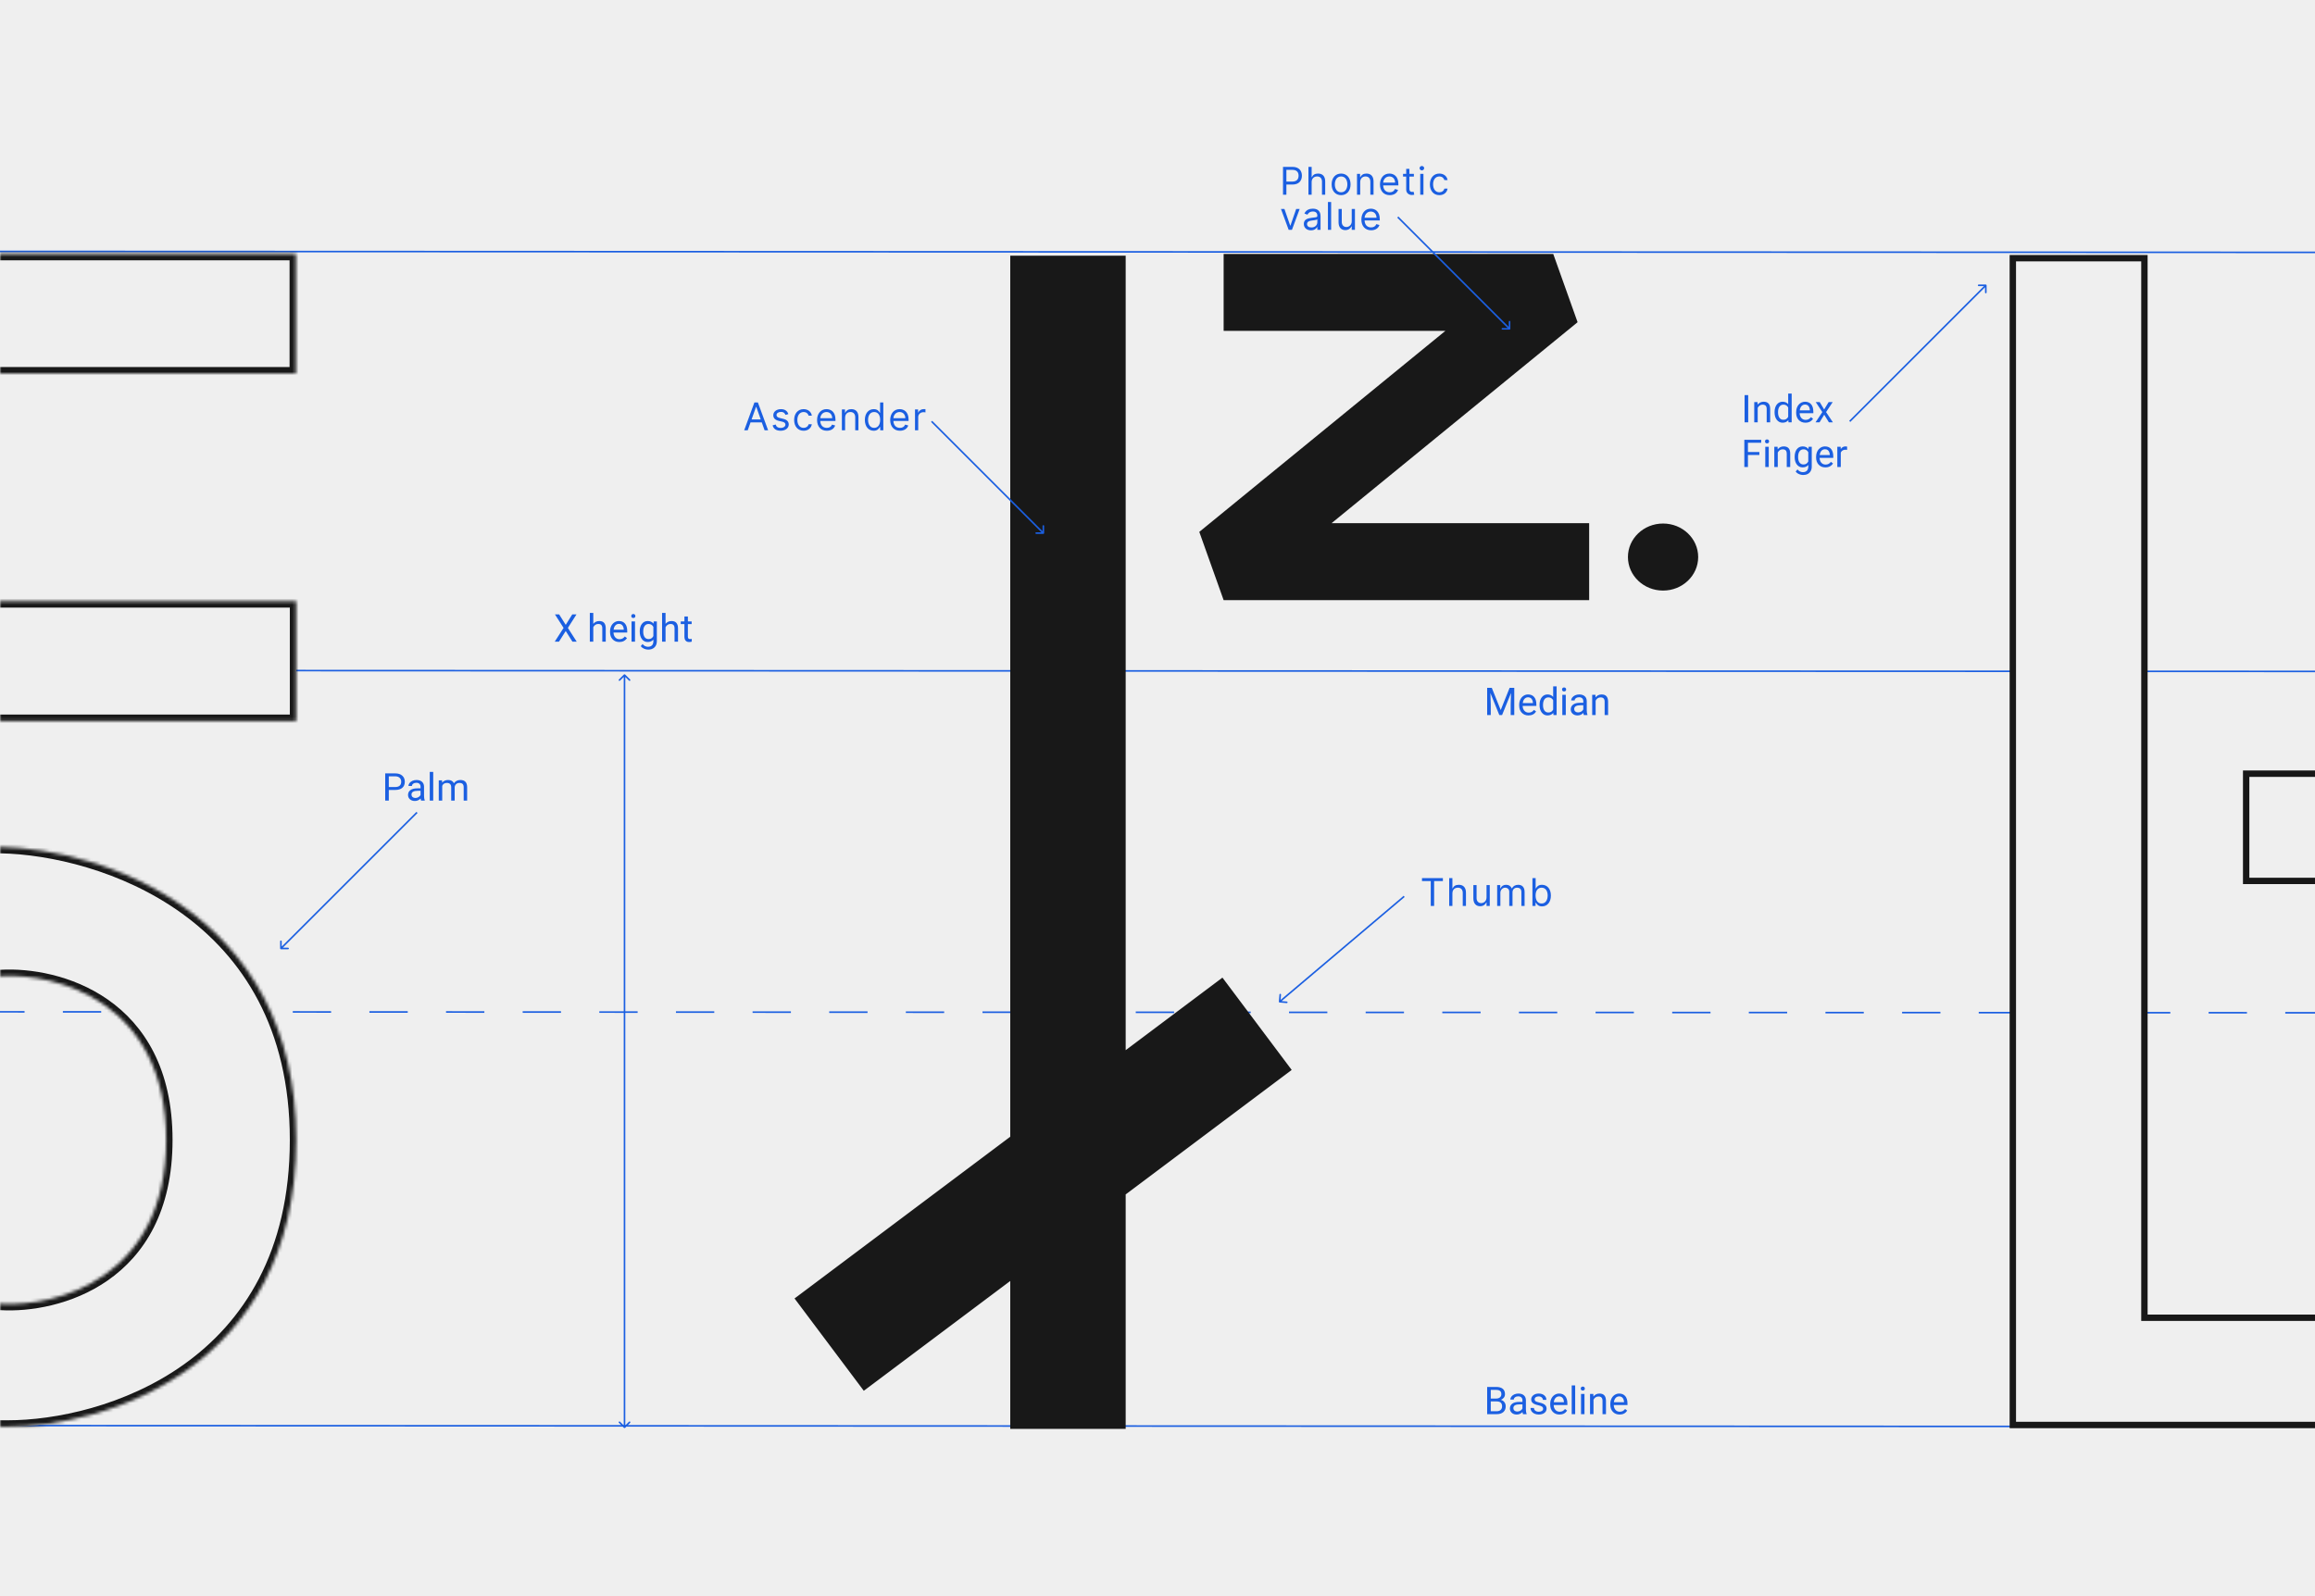 <svg width="725" height="500" viewBox="0 0 725 500" fill="none" xmlns="http://www.w3.org/2000/svg">
<rect x="0" y="0" width="725" height="500" fill="#808080" stroke="none"/>
<g clip-path="url(#clip0_251_2)">
<rect width="725" height="500" fill="#EFEFEF"/>
<path d="M195.761 211.279C195.663 211.182 195.505 211.182 195.407 211.279L193.816 212.87C193.719 212.968 193.719 213.126 193.816 213.224C193.914 213.321 194.072 213.321 194.17 213.224L195.584 211.81L196.998 213.224C197.096 213.321 197.254 213.321 197.352 213.224C197.449 213.126 197.449 212.968 197.352 212.87L195.761 211.279ZM195.407 447.295C195.505 447.392 195.663 447.392 195.761 447.295L197.352 445.704C197.449 445.606 197.449 445.448 197.352 445.35C197.254 445.253 197.096 445.253 196.998 445.35L195.584 446.764L194.17 445.35C194.072 445.253 193.914 445.253 193.816 445.35C193.719 445.448 193.719 445.606 193.816 445.704L195.407 447.295ZM195.334 211.456L195.334 447.118H195.834L195.834 211.456H195.334Z" fill="#1B5FE1"/>
<path d="M87.729 297.115C87.729 297.253 87.841 297.365 87.979 297.365L90.229 297.365C90.367 297.365 90.479 297.253 90.479 297.115C90.479 296.977 90.367 296.865 90.229 296.865L88.229 296.865L88.229 294.865C88.229 294.727 88.117 294.615 87.979 294.615C87.841 294.615 87.729 294.727 87.729 294.865L87.729 297.115ZM130.417 254.323L87.802 296.938L88.155 297.292L130.771 254.677L130.417 254.323Z" fill="#1B5FE1"/>
<path d="M1183.69 317.448L-324.043 316.825" stroke="#1B5FE1" stroke-width="0.5" stroke-dasharray="12 12"/>
<path d="M1183.69 447.067L-324.043 446.444" stroke="#1B5FE1" stroke-width="0.5"/>
<path d="M1183.69 79.245L-324.043 78.623" stroke="#1B5FE1" stroke-width="0.5"/>
<path d="M1184.75 210.515L-324.042 209.892" stroke="#1B5FE1" stroke-width="0.5"/>
<path d="M177.172 195.738L179.217 192.469H180.541L177.846 196.699L180.605 201H179.27L177.172 197.672L175.062 201H173.732L176.498 196.699L173.797 192.469H175.115L177.172 195.738ZM185.803 195.427C186.283 194.838 186.908 194.543 187.678 194.543C189.018 194.543 189.693 195.299 189.705 196.81V201H188.621V196.804C188.617 196.347 188.512 196.01 188.305 195.791C188.102 195.572 187.783 195.463 187.35 195.463C186.998 195.463 186.689 195.556 186.424 195.744C186.158 195.931 185.951 196.177 185.803 196.482V201H184.719V192H185.803V195.427ZM193.959 201.117C193.1 201.117 192.4 200.836 191.861 200.273C191.322 199.707 191.053 198.951 191.053 198.006V197.806C191.053 197.177 191.172 196.617 191.41 196.125C191.652 195.629 191.988 195.242 192.418 194.965C192.852 194.683 193.32 194.543 193.824 194.543C194.648 194.543 195.289 194.814 195.746 195.357C196.203 195.9 196.432 196.677 196.432 197.689V198.14H192.137C192.152 198.765 192.334 199.271 192.682 199.658C193.033 200.041 193.479 200.232 194.018 200.232C194.4 200.232 194.725 200.154 194.99 199.998C195.256 199.842 195.488 199.635 195.688 199.377L196.35 199.892C195.818 200.709 195.021 201.117 193.959 201.117ZM193.824 195.433C193.387 195.433 193.02 195.594 192.723 195.914C192.426 196.23 192.242 196.676 192.172 197.25H195.348V197.168C195.316 196.617 195.168 196.191 194.902 195.89C194.637 195.586 194.277 195.433 193.824 195.433ZM198.869 201H197.785V194.66H198.869V201ZM197.697 192.978C197.697 192.802 197.75 192.654 197.855 192.533C197.965 192.412 198.125 192.351 198.336 192.351C198.547 192.351 198.707 192.412 198.816 192.533C198.926 192.654 198.98 192.802 198.98 192.978C198.98 193.154 198.926 193.301 198.816 193.418C198.707 193.535 198.547 193.594 198.336 193.594C198.125 193.594 197.965 193.535 197.855 193.418C197.75 193.301 197.697 193.154 197.697 192.978ZM200.352 197.777C200.352 196.789 200.58 196.004 201.037 195.422C201.494 194.836 202.1 194.543 202.854 194.543C203.627 194.543 204.23 194.816 204.664 195.363L204.717 194.66H205.707V200.847C205.707 201.668 205.463 202.314 204.975 202.787C204.49 203.26 203.838 203.496 203.018 203.496C202.561 203.496 202.113 203.398 201.676 203.203C201.238 203.008 200.904 202.74 200.674 202.4L201.236 201.75C201.701 202.324 202.27 202.611 202.941 202.611C203.469 202.611 203.879 202.463 204.172 202.166C204.469 201.869 204.617 201.451 204.617 200.912V200.367C204.184 200.867 203.592 201.117 202.842 201.117C202.1 201.117 201.498 200.818 201.037 200.22C200.58 199.623 200.352 198.808 200.352 197.777ZM201.441 197.9C201.441 198.615 201.588 199.177 201.881 199.588C202.174 199.994 202.584 200.197 203.111 200.197C203.795 200.197 204.297 199.886 204.617 199.265V196.371C204.285 195.765 203.787 195.463 203.123 195.463C202.596 195.463 202.184 195.668 201.887 196.078C201.59 196.488 201.441 197.095 201.441 197.9ZM208.432 195.427C208.912 194.838 209.537 194.543 210.307 194.543C211.646 194.543 212.322 195.299 212.334 196.81V201H211.25V196.804C211.246 196.347 211.141 196.01 210.934 195.791C210.73 195.572 210.412 195.463 209.979 195.463C209.627 195.463 209.318 195.556 209.053 195.744C208.787 195.931 208.58 196.177 208.432 196.482V201H207.348V192H208.432V195.427ZM215.428 193.125V194.66H216.611V195.498H215.428V199.429C215.428 199.683 215.48 199.875 215.586 200.004C215.691 200.129 215.871 200.191 216.125 200.191C216.25 200.191 216.422 200.168 216.641 200.121V201C216.355 201.078 216.078 201.117 215.809 201.117C215.324 201.117 214.959 200.97 214.713 200.677C214.467 200.385 214.344 199.969 214.344 199.429V195.498H213.189V194.66H214.344V193.125H215.428Z" fill="#1B5FE1"/>
<path d="M465.742 443V434.469H468.531C469.457 434.469 470.152 434.66 470.617 435.043C471.086 435.426 471.32 435.992 471.32 436.742C471.32 437.141 471.207 437.494 470.98 437.803C470.754 438.107 470.445 438.344 470.055 438.512C470.516 438.641 470.879 438.887 471.145 439.25C471.414 439.609 471.549 440.039 471.549 440.539C471.549 441.305 471.301 441.906 470.805 442.344C470.309 442.781 469.607 443 468.701 443H465.742ZM466.867 439.01V442.08H468.725C469.248 442.08 469.66 441.945 469.961 441.676C470.266 441.402 470.418 441.027 470.418 440.551C470.418 439.523 469.859 439.01 468.742 439.01H466.867ZM466.867 438.107H468.566C469.059 438.107 469.451 437.984 469.744 437.738C470.041 437.492 470.189 437.158 470.189 436.736C470.189 436.268 470.053 435.928 469.779 435.717C469.506 435.502 469.09 435.395 468.531 435.395H466.867V438.107ZM476.963 443C476.9 442.875 476.85 442.652 476.811 442.332C476.307 442.855 475.705 443.117 475.006 443.117C474.381 443.117 473.867 442.941 473.465 442.59C473.066 442.234 472.867 441.785 472.867 441.242C472.867 440.582 473.117 440.07 473.617 439.707C474.121 439.34 474.828 439.156 475.738 439.156H476.793V438.658C476.793 438.279 476.68 437.979 476.453 437.756C476.227 437.529 475.893 437.416 475.451 437.416C475.064 437.416 474.74 437.514 474.479 437.709C474.217 437.904 474.086 438.141 474.086 438.418H472.996C472.996 438.102 473.107 437.797 473.33 437.504C473.557 437.207 473.861 436.973 474.244 436.801C474.631 436.629 475.055 436.543 475.516 436.543C476.246 436.543 476.818 436.727 477.232 437.094C477.646 437.457 477.861 437.959 477.877 438.6V441.518C477.877 442.1 477.951 442.562 478.1 442.906V443H476.963ZM475.164 442.174C475.504 442.174 475.826 442.086 476.131 441.91C476.436 441.734 476.656 441.506 476.793 441.225V439.924H475.943C474.615 439.924 473.951 440.312 473.951 441.09C473.951 441.43 474.064 441.695 474.291 441.887C474.518 442.078 474.809 442.174 475.164 442.174ZM483.268 441.318C483.268 441.025 483.156 440.799 482.934 440.639C482.715 440.475 482.33 440.334 481.779 440.217C481.232 440.1 480.797 439.959 480.473 439.795C480.152 439.631 479.914 439.436 479.758 439.209C479.605 438.982 479.529 438.713 479.529 438.4C479.529 437.881 479.748 437.441 480.186 437.082C480.627 436.723 481.189 436.543 481.873 436.543C482.592 436.543 483.174 436.729 483.619 437.1C484.068 437.471 484.293 437.945 484.293 438.523H483.203C483.203 438.227 483.076 437.971 482.822 437.756C482.572 437.541 482.256 437.434 481.873 437.434C481.479 437.434 481.17 437.52 480.947 437.691C480.725 437.863 480.613 438.088 480.613 438.365C480.613 438.627 480.717 438.824 480.924 438.957C481.131 439.09 481.504 439.217 482.043 439.338C482.586 439.459 483.025 439.604 483.361 439.771C483.697 439.939 483.945 440.143 484.105 440.381C484.27 440.615 484.352 440.902 484.352 441.242C484.352 441.809 484.125 442.264 483.672 442.607C483.219 442.947 482.631 443.117 481.908 443.117C481.4 443.117 480.951 443.027 480.561 442.848C480.17 442.668 479.863 442.418 479.641 442.098C479.422 441.773 479.312 441.424 479.312 441.049H480.396C480.416 441.412 480.561 441.701 480.83 441.916C481.104 442.127 481.463 442.232 481.908 442.232C482.318 442.232 482.646 442.15 482.893 441.986C483.143 441.818 483.268 441.596 483.268 441.318ZM488.395 443.117C487.535 443.117 486.836 442.836 486.297 442.273C485.758 441.707 485.488 440.951 485.488 440.006V439.807C485.488 439.178 485.607 438.617 485.846 438.125C486.088 437.629 486.424 437.242 486.854 436.965C487.287 436.684 487.756 436.543 488.26 436.543C489.084 436.543 489.725 436.814 490.182 437.357C490.639 437.9 490.867 438.678 490.867 439.689V440.141H486.572C486.588 440.766 486.77 441.271 487.117 441.658C487.469 442.041 487.914 442.232 488.453 442.232C488.836 442.232 489.16 442.154 489.426 441.998C489.691 441.842 489.924 441.635 490.123 441.377L490.785 441.893C490.254 442.709 489.457 443.117 488.395 443.117ZM488.26 437.434C487.822 437.434 487.455 437.594 487.158 437.914C486.861 438.23 486.678 438.676 486.607 439.25H489.783V439.168C489.752 438.617 489.604 438.191 489.338 437.891C489.072 437.586 488.713 437.434 488.26 437.434ZM493.305 443H492.221V434H493.305V443ZM496.223 443H495.139V436.66H496.223V443ZM495.051 434.979C495.051 434.803 495.104 434.654 495.209 434.533C495.318 434.412 495.479 434.352 495.689 434.352C495.9 434.352 496.061 434.412 496.17 434.533C496.279 434.654 496.334 434.803 496.334 434.979C496.334 435.154 496.279 435.301 496.17 435.418C496.061 435.535 495.9 435.594 495.689 435.594C495.479 435.594 495.318 435.535 495.209 435.418C495.104 435.301 495.051 435.154 495.051 434.979ZM498.988 436.66L499.023 437.457C499.508 436.848 500.141 436.543 500.922 436.543C502.262 436.543 502.938 437.299 502.949 438.811V443H501.865V438.805C501.861 438.348 501.756 438.01 501.549 437.791C501.346 437.572 501.027 437.463 500.594 437.463C500.242 437.463 499.934 437.557 499.668 437.744C499.402 437.932 499.195 438.178 499.047 438.482V443H497.963V436.66H498.988ZM507.215 443.117C506.355 443.117 505.656 442.836 505.117 442.273C504.578 441.707 504.309 440.951 504.309 440.006V439.807C504.309 439.178 504.428 438.617 504.666 438.125C504.908 437.629 505.244 437.242 505.674 436.965C506.107 436.684 506.576 436.543 507.08 436.543C507.904 436.543 508.545 436.814 509.002 437.357C509.459 437.9 509.688 438.678 509.688 439.689V440.141H505.393C505.408 440.766 505.59 441.271 505.938 441.658C506.289 442.041 506.734 442.232 507.273 442.232C507.656 442.232 507.98 442.154 508.246 441.998C508.512 441.842 508.744 441.635 508.943 441.377L509.605 441.893C509.074 442.709 508.277 443.117 507.215 443.117ZM507.08 437.434C506.643 437.434 506.275 437.594 505.979 437.914C505.682 438.23 505.498 438.676 505.428 439.25H508.604V439.168C508.572 438.617 508.424 438.191 508.158 437.891C507.893 437.586 507.533 437.434 507.08 437.434Z" fill="#1B5FE1"/>
<mask id="path-9-inside-1_251_2" fill="white">
<path fill-rule="evenodd" clip-rule="evenodd" d="M-68.156 408.427L0.385 408.427C17.603 409.414 52.039 400.532 52.039 357.105C52.039 313.678 17.603 304.795 0.385 305.782L-13.522 305.782L-13.522 265.316L0.385 265.316C31.179 265.974 92.766 285.253 92.766 357.105C92.766 428.956 32.503 446.919 2.372 446.919L-68.156 446.919L-100.936 446.919L-103.916 446.919L-103.916 79.766L-100.693 79.766L-100.693 79.552L92.686 79.552L92.686 116.981L-68.156 116.981L-68.156 408.427ZM92.766 188.333L54.334 188.333L-12.935 188.333L-12.936 225.837L0.384 225.837L54.334 225.837L92.766 225.837L92.766 188.333Z"/>
</mask>
<path fill-rule="evenodd" clip-rule="evenodd" d="M-68.156 408.427L0.385 408.427C17.603 409.414 52.039 400.532 52.039 357.105C52.039 313.678 17.603 304.795 0.385 305.782L-13.522 305.782L-13.522 265.316L0.385 265.316C31.179 265.974 92.766 285.253 92.766 357.105C92.766 428.956 32.503 446.919 2.372 446.919L-68.156 446.919L-100.936 446.919L-103.916 446.919L-103.916 79.766L-100.693 79.766L-100.693 79.552L92.686 79.552L92.686 116.981L-68.156 116.981L-68.156 408.427ZM92.766 188.333L54.334 188.333L-12.935 188.333L-12.936 225.837L0.384 225.837L54.334 225.837L92.766 225.837L92.766 188.333Z" fill="#EFEFEF"/>
<path d="M0.385 408.427L0.5 406.431L0.442 406.427L0.385 406.427L0.385 408.427ZM-68.156 408.427L-70.156 408.427L-70.156 410.427L-68.156 410.427L-68.156 408.427ZM52.039 357.105L50.039 357.105L50.039 357.105L52.039 357.105ZM0.385 305.782L0.385 307.782L0.442 307.782L0.5 307.779L0.385 305.782ZM-13.522 305.782L-15.522 305.782L-15.522 307.782L-13.522 307.782L-13.522 305.782ZM-13.522 265.316L-13.522 263.316L-15.522 263.316L-15.522 265.316L-13.522 265.316ZM0.385 265.316L0.428 263.317L0.406 263.316L0.385 263.316L0.385 265.316ZM92.766 357.105L94.766 357.105L92.766 357.105ZM-103.916 446.919L-105.916 446.919L-105.916 448.919L-103.916 448.919L-103.916 446.919ZM-103.916 79.766L-103.916 77.766L-105.916 77.766L-105.916 79.766L-103.916 79.766ZM-100.693 79.766L-100.693 81.766L-98.693 81.766L-98.693 79.766L-100.693 79.766ZM-100.693 79.552L-100.693 77.552L-102.693 77.552L-102.693 79.552L-100.693 79.552ZM92.685 79.552L94.685 79.552L94.685 77.552L92.685 77.552L92.685 79.552ZM92.685 116.981L92.685 118.981L94.685 118.981L94.685 116.981L92.685 116.981ZM-68.156 116.981L-68.156 114.981L-70.156 114.981L-70.156 116.981L-68.156 116.981ZM54.334 188.332L54.334 186.332L54.334 186.332L54.334 188.332ZM92.766 188.333L94.766 188.333L94.766 186.333L92.766 186.333L92.766 188.333ZM-12.935 188.333L-12.935 186.333L-14.935 186.333L-14.935 188.332L-12.935 188.333ZM-12.936 225.837L-14.936 225.837L-14.936 227.837L-12.936 227.837L-12.936 225.837ZM0.384 225.837L0.384 227.837L0.384 227.837L0.384 225.837ZM54.334 225.837L54.334 223.837L54.334 223.837L54.334 225.837ZM92.766 225.837L92.766 227.837L94.765 227.837L94.766 225.837L92.766 225.837ZM0.385 406.427L-68.156 406.427L-68.156 410.427L0.385 410.427L0.385 406.427ZM50.039 357.105C50.039 378.203 41.718 390.652 31.522 397.782C21.213 404.992 8.773 406.905 0.5 406.431L0.271 410.424C9.214 410.937 22.602 408.902 33.815 401.06C45.142 393.139 54.039 379.433 54.039 357.105L50.039 357.105ZM0.5 307.779C8.774 307.305 21.213 309.217 31.522 316.427C41.718 323.557 50.039 336.006 50.039 357.105L54.039 357.105C54.039 334.777 45.142 321.071 33.815 313.149C22.602 305.308 9.215 303.273 0.271 303.786L0.5 307.779ZM-13.522 307.782L0.385 307.782L0.385 303.782L-13.522 303.782L-13.522 307.782ZM-15.522 265.316L-15.522 305.782L-11.522 305.782L-11.522 265.316L-15.522 265.316ZM0.385 263.316L-13.522 263.316L-13.522 267.316L0.385 267.316L0.385 263.316ZM94.766 357.105C94.766 320.506 79.035 297.132 59.293 282.891C39.648 268.72 16.134 263.652 0.428 263.317L0.342 267.316C15.429 267.638 38.105 272.539 56.953 286.135C75.703 299.661 90.766 321.852 90.766 357.105L94.766 357.105ZM2.372 448.919C17.755 448.919 40.787 444.35 60.032 430.583C79.379 416.742 94.766 393.688 94.766 357.105L90.766 357.105C90.766 392.373 76.021 414.226 57.704 427.33C39.285 440.507 17.12 444.919 2.372 444.919L2.372 448.919ZM-68.156 448.919L2.372 448.919L2.372 444.919L-68.156 444.919L-68.156 448.919ZM-100.936 448.919L-68.156 448.919L-68.156 444.919L-100.936 444.919L-100.936 448.919ZM-103.916 448.919L-100.936 448.919L-100.936 444.919L-103.916 444.919L-103.916 448.919ZM-105.916 79.766L-105.916 446.919L-101.916 446.919L-101.916 79.766L-105.916 79.766ZM-100.693 77.766L-103.916 77.766L-103.916 81.766L-100.693 81.766L-100.693 77.766ZM-102.693 79.552L-102.693 79.766L-98.693 79.766L-98.693 79.552L-102.693 79.552ZM92.685 77.552L-100.693 77.552L-100.693 81.552L92.685 81.552L92.685 77.552ZM94.685 116.981L94.685 79.552L90.685 79.552L90.685 116.981L94.685 116.981ZM-68.156 118.981L92.685 118.981L92.685 114.981L-68.156 114.981L-68.156 118.981ZM-66.156 408.427L-66.156 116.981L-70.156 116.981L-70.156 408.427L-66.156 408.427ZM54.334 190.332L92.766 190.333L92.766 186.333L54.334 186.332L54.334 190.332ZM-12.935 190.333L54.334 190.332L54.334 186.332L-12.935 186.333L-12.935 190.333ZM-10.936 225.837L-10.935 188.333L-14.935 188.332L-14.936 225.837L-10.936 225.837ZM0.384 223.837L-12.936 223.837L-12.936 227.837L0.384 227.837L0.384 223.837ZM54.334 223.837L0.384 223.837L0.384 227.837L54.334 227.837L54.334 223.837ZM92.766 223.837L54.334 223.837L54.334 227.837L92.766 227.837L92.766 223.837ZM90.766 188.333L90.766 225.837L94.766 225.837L94.766 188.333L90.766 188.333Z" fill="#181818" mask="url(#path-9-inside-1_251_2)"/>
<path d="M467.195 215.469L469.984 222.43L472.773 215.469H474.232V224H473.107V220.678L473.213 217.092L470.412 224H469.551L466.756 217.109L466.867 220.678V224H465.742V215.469H467.195ZM478.68 224.117C477.82 224.117 477.121 223.836 476.582 223.273C476.043 222.707 475.773 221.951 475.773 221.006V220.807C475.773 220.178 475.893 219.617 476.131 219.125C476.373 218.629 476.709 218.242 477.139 217.965C477.572 217.684 478.041 217.543 478.545 217.543C479.369 217.543 480.01 217.814 480.467 218.357C480.924 218.9 481.152 219.678 481.152 220.689V221.141H476.857C476.873 221.766 477.055 222.271 477.402 222.658C477.754 223.041 478.199 223.232 478.738 223.232C479.121 223.232 479.445 223.154 479.711 222.998C479.977 222.842 480.209 222.635 480.408 222.377L481.07 222.893C480.539 223.709 479.742 224.117 478.68 224.117ZM478.545 218.434C478.107 218.434 477.74 218.594 477.443 218.914C477.146 219.23 476.963 219.676 476.893 220.25H480.068V220.168C480.037 219.617 479.889 219.191 479.623 218.891C479.357 218.586 478.998 218.434 478.545 218.434ZM482.148 220.777C482.148 219.805 482.379 219.023 482.84 218.434C483.301 217.84 483.904 217.543 484.65 217.543C485.393 217.543 485.98 217.797 486.414 218.305V215H487.498V224H486.502L486.449 223.32C486.016 223.852 485.412 224.117 484.639 224.117C483.904 224.117 483.305 223.816 482.84 223.215C482.379 222.613 482.148 221.828 482.148 220.859V220.777ZM483.232 220.9C483.232 221.619 483.381 222.182 483.678 222.588C483.975 222.994 484.385 223.197 484.908 223.197C485.596 223.197 486.098 222.889 486.414 222.271V219.359C486.09 218.762 485.592 218.463 484.92 218.463C484.389 218.463 483.975 218.668 483.678 219.078C483.381 219.488 483.232 220.096 483.232 220.9ZM490.363 224H489.279V217.66H490.363V224ZM489.191 215.979C489.191 215.803 489.244 215.654 489.35 215.533C489.459 215.412 489.619 215.352 489.83 215.352C490.041 215.352 490.201 215.412 490.311 215.533C490.42 215.654 490.475 215.803 490.475 215.979C490.475 216.154 490.42 216.301 490.311 216.418C490.201 216.535 490.041 216.594 489.83 216.594C489.619 216.594 489.459 216.535 489.35 216.418C489.244 216.301 489.191 216.154 489.191 215.979ZM496.018 224C495.955 223.875 495.904 223.652 495.865 223.332C495.361 223.855 494.76 224.117 494.061 224.117C493.436 224.117 492.922 223.941 492.52 223.59C492.121 223.234 491.922 222.785 491.922 222.242C491.922 221.582 492.172 221.07 492.672 220.707C493.176 220.34 493.883 220.156 494.793 220.156H495.848V219.658C495.848 219.279 495.734 218.979 495.508 218.756C495.281 218.529 494.947 218.416 494.506 218.416C494.119 218.416 493.795 218.514 493.533 218.709C493.271 218.904 493.141 219.141 493.141 219.418H492.051C492.051 219.102 492.162 218.797 492.385 218.504C492.611 218.207 492.916 217.973 493.299 217.801C493.686 217.629 494.109 217.543 494.57 217.543C495.301 217.543 495.873 217.727 496.287 218.094C496.701 218.457 496.916 218.959 496.932 219.6V222.518C496.932 223.1 497.006 223.562 497.154 223.906V224H496.018ZM494.219 223.174C494.559 223.174 494.881 223.086 495.186 222.91C495.49 222.734 495.711 222.506 495.848 222.225V220.924H494.998C493.67 220.924 493.006 221.312 493.006 222.09C493.006 222.43 493.119 222.695 493.346 222.887C493.572 223.078 493.863 223.174 494.219 223.174ZM499.656 217.66L499.691 218.457C500.176 217.848 500.809 217.543 501.59 217.543C502.93 217.543 503.605 218.299 503.617 219.811V224H502.533V219.805C502.529 219.348 502.424 219.01 502.217 218.791C502.014 218.572 501.695 218.463 501.262 218.463C500.91 218.463 500.602 218.557 500.336 218.744C500.07 218.932 499.863 219.178 499.715 219.482V224H498.631V217.66H499.656Z" fill="#1B5FE1"/>
<path d="M121.764 247.458V250.798H120.639V242.267H123.785C124.719 242.267 125.449 242.505 125.977 242.981C126.508 243.458 126.773 244.089 126.773 244.874C126.773 245.702 126.514 246.341 125.994 246.79C125.479 247.235 124.738 247.458 123.773 247.458H121.764ZM121.764 246.538H123.785C124.387 246.538 124.848 246.397 125.168 246.116C125.488 245.831 125.648 245.421 125.648 244.886C125.648 244.378 125.488 243.972 125.168 243.667C124.848 243.362 124.408 243.204 123.85 243.192H121.764V246.538ZM131.883 250.798C131.82 250.673 131.77 250.45 131.73 250.13C131.227 250.653 130.625 250.915 129.926 250.915C129.301 250.915 128.787 250.739 128.385 250.388C127.986 250.032 127.787 249.583 127.787 249.04C127.787 248.38 128.037 247.868 128.537 247.505C129.041 247.138 129.748 246.954 130.658 246.954H131.713V246.456C131.713 246.077 131.6 245.776 131.373 245.554C131.146 245.327 130.812 245.214 130.371 245.214C129.984 245.214 129.66 245.312 129.398 245.507C129.137 245.702 129.006 245.938 129.006 246.216H127.916C127.916 245.899 128.027 245.595 128.25 245.302C128.477 245.005 128.781 244.771 129.164 244.599C129.551 244.427 129.975 244.341 130.436 244.341C131.166 244.341 131.738 244.524 132.152 244.892C132.566 245.255 132.781 245.757 132.797 246.397V249.315C132.797 249.897 132.871 250.36 133.02 250.704V250.798H131.883ZM130.084 249.972C130.424 249.972 130.746 249.884 131.051 249.708C131.355 249.532 131.576 249.304 131.713 249.022V247.722H130.863C129.535 247.722 128.871 248.11 128.871 248.888C128.871 249.228 128.984 249.493 129.211 249.685C129.438 249.876 129.729 249.972 130.084 249.972ZM135.674 250.798H134.59V241.798H135.674V250.798ZM138.434 244.458L138.463 245.161C138.928 244.614 139.555 244.341 140.344 244.341C141.23 244.341 141.834 244.681 142.154 245.36C142.365 245.056 142.639 244.81 142.975 244.622C143.314 244.435 143.715 244.341 144.176 244.341C145.566 244.341 146.273 245.077 146.297 246.55V250.798H145.213V246.614C145.213 246.161 145.109 245.823 144.902 245.601C144.695 245.374 144.348 245.261 143.859 245.261C143.457 245.261 143.123 245.382 142.857 245.624C142.592 245.862 142.438 246.185 142.395 246.591V250.798H141.305V246.644C141.305 245.722 140.854 245.261 139.951 245.261C139.24 245.261 138.754 245.563 138.492 246.169V250.798H137.408V244.458H138.434Z" fill="#1B5FE1"/>
<path d="M622.156 89.385C622.156 89.247 622.044 89.135 621.906 89.135L619.656 89.135C619.518 89.135 619.406 89.247 619.406 89.385C619.406 89.523 619.518 89.635 619.656 89.635L621.656 89.635L621.656 91.635C621.656 91.773 621.768 91.885 621.906 91.885C622.044 91.885 622.156 91.773 622.156 91.635L622.156 89.385ZM579.468 132.177L622.083 89.562L621.729 89.208L579.114 131.823L579.468 132.177Z" fill="#1B5FE1"/>
<path d="M547.494 123.767V132.298H546.363V123.767H547.494ZM550.471 127.312V132.298H549.387V125.958H550.412L550.471 127.312ZM550.213 128.888L549.762 128.87C549.766 128.437 549.83 128.036 549.955 127.669C550.08 127.298 550.256 126.976 550.482 126.702C550.709 126.429 550.979 126.218 551.291 126.069C551.607 125.917 551.957 125.841 552.34 125.841C552.652 125.841 552.934 125.884 553.184 125.97C553.434 126.052 553.646 126.185 553.822 126.368C554.002 126.552 554.139 126.79 554.232 127.083C554.326 127.372 554.373 127.726 554.373 128.144V132.298H553.283V128.132C553.283 127.8 553.234 127.534 553.137 127.335C553.039 127.132 552.896 126.985 552.709 126.896C552.521 126.802 552.291 126.755 552.018 126.755C551.748 126.755 551.502 126.812 551.279 126.925C551.061 127.038 550.871 127.194 550.711 127.394C550.555 127.593 550.432 127.821 550.342 128.079C550.256 128.333 550.213 128.603 550.213 128.888ZM560.016 131.067V123.298H561.105V132.298H560.109L560.016 131.067ZM555.75 129.198V129.075C555.75 128.591 555.809 128.151 555.926 127.757C556.047 127.358 556.217 127.017 556.436 126.731C556.658 126.446 556.922 126.228 557.227 126.075C557.535 125.919 557.879 125.841 558.258 125.841C558.656 125.841 559.004 125.911 559.301 126.052C559.602 126.188 559.855 126.39 560.062 126.655C560.273 126.917 560.439 127.233 560.561 127.604C560.682 127.976 560.766 128.396 560.812 128.864V129.403C560.77 129.868 560.686 130.286 560.561 130.657C560.439 131.028 560.273 131.345 560.062 131.606C559.855 131.868 559.602 132.069 559.301 132.21C559 132.347 558.648 132.415 558.246 132.415C557.875 132.415 557.535 132.335 557.227 132.175C556.922 132.015 556.658 131.79 556.436 131.501C556.217 131.212 556.047 130.872 555.926 130.481C555.809 130.087 555.75 129.659 555.75 129.198ZM556.84 129.075V129.198C556.84 129.515 556.871 129.812 556.934 130.089C557 130.366 557.102 130.61 557.238 130.821C557.375 131.032 557.549 131.198 557.76 131.319C557.971 131.437 558.223 131.495 558.516 131.495C558.875 131.495 559.17 131.419 559.4 131.267C559.635 131.114 559.822 130.913 559.963 130.663C560.104 130.413 560.213 130.142 560.291 129.849V128.437C560.244 128.222 560.176 128.015 560.086 127.815C560 127.612 559.887 127.433 559.746 127.276C559.609 127.116 559.439 126.989 559.236 126.896C559.037 126.802 558.801 126.755 558.527 126.755C558.23 126.755 557.975 126.817 557.76 126.942C557.549 127.063 557.375 127.231 557.238 127.446C557.102 127.657 557 127.903 556.934 128.185C556.871 128.462 556.84 128.759 556.84 129.075ZM565.424 132.415C564.982 132.415 564.582 132.341 564.223 132.192C563.867 132.04 563.561 131.827 563.303 131.554C563.049 131.28 562.854 130.956 562.717 130.581C562.58 130.206 562.512 129.796 562.512 129.351V129.104C562.512 128.589 562.588 128.13 562.74 127.728C562.893 127.321 563.1 126.978 563.361 126.696C563.623 126.415 563.92 126.202 564.252 126.058C564.584 125.913 564.928 125.841 565.283 125.841C565.736 125.841 566.127 125.919 566.455 126.075C566.787 126.231 567.059 126.45 567.27 126.731C567.48 127.009 567.637 127.337 567.738 127.716C567.84 128.091 567.891 128.501 567.891 128.946V129.433H563.156V128.548H566.807V128.466C566.791 128.185 566.732 127.911 566.631 127.646C566.533 127.38 566.377 127.161 566.162 126.989C565.947 126.817 565.654 126.731 565.283 126.731C565.037 126.731 564.811 126.784 564.604 126.89C564.396 126.991 564.219 127.144 564.07 127.347C563.922 127.55 563.807 127.798 563.725 128.091C563.643 128.384 563.602 128.722 563.602 129.104V129.351C563.602 129.651 563.643 129.935 563.725 130.2C563.811 130.462 563.934 130.692 564.094 130.892C564.258 131.091 564.455 131.247 564.686 131.36C564.92 131.474 565.186 131.53 565.482 131.53C565.865 131.53 566.189 131.452 566.455 131.296C566.721 131.14 566.953 130.931 567.152 130.669L567.809 131.19C567.672 131.397 567.498 131.595 567.287 131.782C567.076 131.97 566.816 132.122 566.508 132.239C566.203 132.356 565.842 132.415 565.424 132.415ZM569.889 125.958L571.277 128.267L572.684 125.958H573.955L571.881 129.087L574.02 132.298H572.766L571.301 129.919L569.836 132.298H568.576L570.709 129.087L568.641 125.958H569.889ZM547.412 137.767V146.298H546.281V137.767H547.412ZM550.986 141.604V142.53H547.166V141.604H550.986ZM551.566 137.767V138.692H547.166V137.767H551.566ZM553.928 139.958V146.298H552.838V139.958H553.928ZM552.756 138.276C552.756 138.101 552.809 137.952 552.914 137.831C553.023 137.71 553.184 137.649 553.395 137.649C553.602 137.649 553.76 137.71 553.869 137.831C553.982 137.952 554.039 138.101 554.039 138.276C554.039 138.444 553.982 138.589 553.869 138.71C553.76 138.827 553.602 138.886 553.395 138.886C553.184 138.886 553.023 138.827 552.914 138.71C552.809 138.589 552.756 138.444 552.756 138.276ZM556.752 141.312V146.298H555.668V139.958H556.693L556.752 141.312ZM556.494 142.888L556.043 142.87C556.047 142.437 556.111 142.036 556.236 141.669C556.361 141.298 556.537 140.976 556.764 140.702C556.99 140.429 557.26 140.218 557.572 140.069C557.889 139.917 558.238 139.841 558.621 139.841C558.934 139.841 559.215 139.884 559.465 139.97C559.715 140.052 559.928 140.185 560.104 140.368C560.283 140.552 560.42 140.79 560.514 141.083C560.607 141.372 560.654 141.726 560.654 142.144V146.298H559.564V142.132C559.564 141.8 559.516 141.534 559.418 141.335C559.32 141.132 559.178 140.985 558.99 140.896C558.803 140.802 558.572 140.755 558.299 140.755C558.029 140.755 557.783 140.812 557.561 140.925C557.342 141.038 557.152 141.194 556.992 141.394C556.836 141.593 556.713 141.821 556.623 142.079C556.537 142.333 556.494 142.603 556.494 142.888ZM566.408 139.958H567.393V146.163C567.393 146.722 567.279 147.198 567.053 147.593C566.826 147.987 566.51 148.286 566.104 148.489C565.701 148.696 565.236 148.8 564.709 148.8C564.49 148.8 564.232 148.765 563.936 148.694C563.643 148.628 563.354 148.513 563.068 148.349C562.787 148.188 562.551 147.972 562.359 147.698L562.928 147.054C563.193 147.374 563.471 147.597 563.76 147.722C564.053 147.847 564.342 147.909 564.627 147.909C564.971 147.909 565.268 147.845 565.518 147.716C565.768 147.587 565.961 147.396 566.098 147.142C566.238 146.892 566.309 146.583 566.309 146.216V141.353L566.408 139.958ZM562.043 143.198V143.075C562.043 142.591 562.1 142.151 562.213 141.757C562.33 141.358 562.496 141.017 562.711 140.731C562.93 140.446 563.193 140.228 563.502 140.075C563.811 139.919 564.158 139.841 564.545 139.841C564.943 139.841 565.291 139.911 565.588 140.052C565.889 140.188 566.143 140.39 566.35 140.655C566.561 140.917 566.727 141.233 566.848 141.604C566.969 141.976 567.053 142.396 567.1 142.864V143.403C567.057 143.868 566.973 144.286 566.848 144.657C566.727 145.028 566.561 145.345 566.35 145.606C566.143 145.868 565.889 146.069 565.588 146.21C565.287 146.347 564.936 146.415 564.533 146.415C564.154 146.415 563.811 146.335 563.502 146.175C563.197 146.015 562.936 145.79 562.717 145.501C562.498 145.212 562.33 144.872 562.213 144.481C562.1 144.087 562.043 143.659 562.043 143.198ZM563.127 143.075V143.198C563.127 143.515 563.158 143.812 563.221 144.089C563.287 144.366 563.387 144.61 563.52 144.821C563.656 145.032 563.83 145.198 564.041 145.319C564.252 145.437 564.504 145.495 564.797 145.495C565.156 145.495 565.453 145.419 565.688 145.267C565.922 145.114 566.107 144.913 566.244 144.663C566.385 144.413 566.494 144.142 566.572 143.849V142.437C566.529 142.222 566.463 142.015 566.373 141.815C566.287 141.612 566.174 141.433 566.033 141.276C565.896 141.116 565.727 140.989 565.523 140.896C565.32 140.802 565.082 140.755 564.809 140.755C564.512 140.755 564.256 140.817 564.041 140.942C563.83 141.063 563.656 141.231 563.52 141.446C563.387 141.657 563.287 141.903 563.221 142.185C563.158 142.462 563.127 142.759 563.127 143.075ZM571.67 146.415C571.229 146.415 570.828 146.341 570.469 146.192C570.113 146.04 569.807 145.827 569.549 145.554C569.295 145.28 569.1 144.956 568.963 144.581C568.826 144.206 568.758 143.796 568.758 143.351V143.104C568.758 142.589 568.834 142.13 568.986 141.728C569.139 141.321 569.346 140.978 569.607 140.696C569.869 140.415 570.166 140.202 570.498 140.058C570.83 139.913 571.174 139.841 571.529 139.841C571.982 139.841 572.373 139.919 572.701 140.075C573.033 140.231 573.305 140.45 573.516 140.731C573.727 141.009 573.883 141.337 573.984 141.716C574.086 142.091 574.137 142.501 574.137 142.946V143.433H569.402V142.548H573.053V142.466C573.037 142.185 572.979 141.911 572.877 141.646C572.779 141.38 572.623 141.161 572.408 140.989C572.193 140.817 571.9 140.731 571.529 140.731C571.283 140.731 571.057 140.784 570.85 140.89C570.643 140.991 570.465 141.144 570.316 141.347C570.168 141.55 570.053 141.798 569.971 142.091C569.889 142.384 569.848 142.722 569.848 143.104V143.351C569.848 143.651 569.889 143.935 569.971 144.2C570.057 144.462 570.18 144.692 570.34 144.892C570.504 145.091 570.701 145.247 570.932 145.36C571.166 145.474 571.432 145.53 571.729 145.53C572.111 145.53 572.436 145.452 572.701 145.296C572.967 145.14 573.199 144.931 573.398 144.669L574.055 145.19C573.918 145.397 573.744 145.595 573.533 145.782C573.322 145.97 573.062 146.122 572.754 146.239C572.449 146.356 572.088 146.415 571.67 146.415ZM576.486 140.954V146.298H575.402V139.958H576.457L576.486 140.954ZM578.467 139.923L578.461 140.931C578.371 140.911 578.285 140.899 578.203 140.896C578.125 140.888 578.035 140.884 577.934 140.884C577.684 140.884 577.463 140.923 577.271 141.001C577.08 141.079 576.918 141.188 576.785 141.329C576.652 141.47 576.547 141.638 576.469 141.833C576.395 142.024 576.346 142.235 576.322 142.466L576.018 142.642C576.018 142.259 576.055 141.899 576.129 141.563C576.207 141.228 576.326 140.931 576.486 140.673C576.646 140.411 576.85 140.208 577.096 140.063C577.346 139.915 577.643 139.841 577.986 139.841C578.064 139.841 578.154 139.851 578.256 139.87C578.357 139.886 578.428 139.903 578.467 139.923Z" fill="#1B5FE1"/>
<path d="M401.809 61H402.866V57.812H404.775C406.807 57.812 407.724 56.577 407.724 55.034C407.724 53.492 406.807 52.273 404.758 52.273H401.809V61ZM402.866 56.875V53.21H404.724C406.143 53.21 406.684 53.986 406.684 55.034C406.684 56.082 406.143 56.875 404.741 56.875H402.866ZM410.775 57.062C410.775 55.92 411.504 55.273 412.497 55.273C413.443 55.273 414.014 55.869 414.014 56.909V61H415.02V56.841C415.02 55.158 414.125 54.369 412.787 54.369C411.755 54.369 411.167 54.8 410.861 55.477H410.775V52.273H409.77V61H410.775V57.062ZM419.999 61.136C421.771 61.136 422.964 59.79 422.964 57.761C422.964 55.716 421.771 54.369 419.999 54.369C418.226 54.369 417.033 55.716 417.033 57.761C417.033 59.79 418.226 61.136 419.999 61.136ZM419.999 60.233C418.652 60.233 418.038 59.074 418.038 57.761C418.038 56.449 418.652 55.273 419.999 55.273C421.345 55.273 421.959 56.449 421.959 57.761C421.959 59.074 421.345 60.233 419.999 60.233ZM425.985 57.062C425.985 55.92 426.693 55.273 427.656 55.273C428.589 55.273 429.156 55.882 429.156 56.909V61H430.161V56.841C430.161 55.17 429.271 54.369 427.946 54.369C426.957 54.369 426.343 54.812 426.036 55.477H425.951V54.455H424.98V61H425.985V57.062ZM435.223 61.136C436.553 61.136 437.525 60.472 437.831 59.483L436.86 59.21C436.604 59.892 436.012 60.233 435.223 60.233C434.043 60.233 433.229 59.47 433.182 58.068H437.934V57.642C437.934 55.205 436.485 54.369 435.121 54.369C433.348 54.369 432.172 55.767 432.172 57.778C432.172 59.79 433.331 61.136 435.223 61.136ZM433.182 57.199C433.25 56.18 433.971 55.273 435.121 55.273C436.212 55.273 436.911 56.091 436.911 57.199H433.182ZM442.79 54.455H441.392V52.886H440.387V54.455H439.398V55.307H440.387V59.398C440.387 60.54 441.307 61.085 442.159 61.085C442.534 61.085 442.773 61.017 442.909 60.966L442.705 60.062C442.62 60.08 442.483 60.114 442.262 60.114C441.819 60.114 441.392 59.977 441.392 59.125V55.307H442.79V54.455ZM444.783 61H445.789V54.455H444.783V61ZM445.294 53.364C445.686 53.364 446.01 53.057 446.01 52.682C446.01 52.307 445.686 52 445.294 52C444.902 52 444.578 52.307 444.578 52.682C444.578 53.057 444.902 53.364 445.294 53.364ZM450.77 61.136C452.218 61.136 453.173 60.25 453.343 59.091H452.338C452.15 59.807 451.554 60.233 450.77 60.233C449.576 60.233 448.809 59.244 448.809 57.727C448.809 56.244 449.593 55.273 450.77 55.273C451.656 55.273 452.184 55.818 452.338 56.415H453.343C453.173 55.188 452.133 54.369 450.753 54.369C448.98 54.369 447.804 55.767 447.804 57.761C447.804 59.722 448.929 61.136 450.77 61.136ZM407.025 65.454H405.934L404.127 70.671H404.059L402.252 65.454H401.161L403.581 72H404.604L407.025 65.454ZM410.559 72.153C411.701 72.153 412.298 71.54 412.502 71.114H412.553V72H413.559V67.688C413.559 65.608 411.974 65.369 411.139 65.369C410.15 65.369 409.025 65.71 408.514 66.903L409.468 67.244C409.69 66.767 410.214 66.256 411.173 66.256C412.097 66.256 412.553 66.746 412.553 67.585V67.619C412.553 68.105 412.059 68.062 410.866 68.216C409.651 68.374 408.326 68.642 408.326 70.142C408.326 71.421 409.315 72.153 410.559 72.153ZM410.712 71.25C409.911 71.25 409.332 70.892 409.332 70.193C409.332 69.426 410.031 69.188 410.815 69.085C411.241 69.034 412.383 68.915 412.553 68.71V69.631C412.553 70.449 411.906 71.25 410.712 71.25ZM416.88 63.273H415.875V72H416.88V63.273ZM423.327 69.324C423.327 70.551 422.39 71.114 421.64 71.114C420.805 71.114 420.208 70.5 420.208 69.546V65.454H419.202V69.614C419.202 71.284 420.089 72.085 421.316 72.085C422.305 72.085 422.952 71.557 423.259 70.892H423.327V72H424.333V65.454H423.327V69.324ZM429.399 72.136C430.729 72.136 431.7 71.472 432.007 70.483L431.036 70.21C430.78 70.892 430.188 71.233 429.399 71.233C428.219 71.233 427.405 70.47 427.358 69.068H432.109V68.642C432.109 66.204 430.661 65.369 429.297 65.369C427.524 65.369 426.348 66.767 426.348 68.778C426.348 70.79 427.507 72.136 429.399 72.136ZM427.358 68.199C427.426 67.18 428.146 66.273 429.297 66.273C430.388 66.273 431.087 67.091 431.087 68.199H427.358Z" fill="#1B5FE1"/>
<path d="M234.167 134.798L235.045 132.326H238.573L239.451 134.798H240.559L237.354 126.071H236.263L233.059 134.798H234.167ZM235.377 131.389L236.775 127.451H236.843L238.241 131.389H235.377ZM246.898 129.718C246.583 128.789 245.875 128.167 244.58 128.167C243.199 128.167 242.177 128.951 242.177 130.059C242.177 130.963 242.713 131.568 243.915 131.849L245.006 132.105C245.667 132.258 245.978 132.573 245.978 133.025C245.978 133.588 245.381 134.048 244.444 134.048C243.621 134.048 243.106 133.694 242.927 132.991L241.972 133.23C242.206 134.342 243.123 134.934 244.461 134.934C245.982 134.934 247.017 134.103 247.017 132.974C247.017 132.062 246.446 131.487 245.279 131.201L244.307 130.963C243.532 130.771 243.182 130.511 243.182 130.008C243.182 129.446 243.779 129.036 244.58 129.036C245.458 129.036 245.82 129.522 245.995 129.974L246.898 129.718ZM251.67 134.934C253.119 134.934 254.074 134.048 254.244 132.889H253.239C253.051 133.605 252.454 134.031 251.67 134.031C250.477 134.031 249.71 133.042 249.71 131.525C249.71 130.042 250.494 129.071 251.67 129.071C252.557 129.071 253.085 129.616 253.239 130.213H254.244C254.074 128.985 253.034 128.167 251.653 128.167C249.881 128.167 248.704 129.565 248.704 131.559C248.704 133.519 249.829 134.934 251.67 134.934ZM258.939 134.934C260.268 134.934 261.24 134.269 261.547 133.281L260.575 133.008C260.319 133.69 259.727 134.031 258.939 134.031C257.758 134.031 256.944 133.268 256.898 131.866H261.649V131.44C261.649 129.002 260.2 128.167 258.836 128.167C257.064 128.167 255.888 129.565 255.888 131.576C255.888 133.588 257.047 134.934 258.939 134.934ZM256.898 130.997C256.966 129.978 257.686 129.071 258.836 129.071C259.927 129.071 260.626 129.889 260.626 130.997H256.898ZM264.664 130.86C264.664 129.718 265.372 129.071 266.335 129.071C267.268 129.071 267.835 129.68 267.835 130.707V134.798H268.841V130.639C268.841 128.968 267.95 128.167 266.625 128.167C265.636 128.167 265.022 128.61 264.716 129.275H264.63V128.252H263.659V134.798H264.664V130.86ZM273.63 134.934C274.891 134.934 275.317 134.15 275.539 133.792H275.658V134.798H276.63V126.071H275.624V129.292H275.539C275.317 128.951 274.925 128.167 273.647 128.167C271.994 128.167 270.852 129.48 270.852 131.542C270.852 133.622 271.994 134.934 273.63 134.934ZM273.766 134.031C272.505 134.031 271.857 132.923 271.857 131.525C271.857 130.144 272.488 129.071 273.766 129.071C274.994 129.071 275.641 130.059 275.641 131.525C275.641 133.008 274.977 134.031 273.766 134.031ZM281.836 134.934C283.165 134.934 284.137 134.269 284.444 133.281L283.472 133.008C283.216 133.69 282.624 134.031 281.836 134.031C280.655 134.031 279.841 133.268 279.795 131.866H284.546V131.44C284.546 129.002 283.097 128.167 281.734 128.167C279.961 128.167 278.785 129.565 278.785 131.576C278.785 133.588 279.944 134.934 281.836 134.934ZM279.795 130.997C279.863 129.978 280.583 129.071 281.734 129.071C282.824 129.071 283.523 129.889 283.523 130.997H279.795ZM286.556 134.798H287.562V130.656C287.562 129.769 288.26 129.122 289.215 129.122C289.483 129.122 289.76 129.173 289.829 129.19V128.167C289.714 128.159 289.449 128.15 289.3 128.15C288.516 128.15 287.834 128.593 287.596 129.241H287.527V128.252H286.556V134.798Z" fill="#1B5FE1"/>
<path fill-rule="evenodd" clip-rule="evenodd" d="M383.212 103.651H452.649L375.588 166.617L383.212 187.997H497.682V163.898H417.002L494.063 100.932L486.439 79.552H383.212V103.651ZM520.828 185C526.903 185 531.828 180.299 531.828 174.5C531.828 168.701 526.903 164 520.828 164C514.753 164 509.828 168.701 509.828 174.5C509.828 180.299 514.753 185 520.828 185ZM316.385 356.084L316.385 80.103H352.533L352.533 328.973L382.836 306.246L404.525 335.164L352.533 374.158V447.611H316.385V401.27L270.517 435.67L248.828 406.752L316.385 356.084Z" fill="#181818"/>
<path d="M473.002 103C473.002 103.138 472.89 103.25 472.752 103.25L470.502 103.25C470.364 103.25 470.252 103.138 470.252 103C470.252 102.862 470.364 102.75 470.502 102.75L472.502 102.75L472.502 100.75C472.502 100.612 472.614 100.5 472.752 100.5C472.89 100.5 473.002 100.612 473.002 100.75L473.002 103ZM437.929 67.823L472.929 102.823L472.575 103.177L437.575 68.177L437.929 67.823Z" fill="#1B5FE1"/>
<path d="M327.002 167C327.002 167.138 326.89 167.25 326.752 167.25L324.502 167.25C324.364 167.25 324.252 167.138 324.252 167C324.252 166.862 324.364 166.75 324.502 166.75L326.502 166.75L326.502 164.75C326.502 164.612 326.614 164.5 326.752 164.5C326.89 164.5 327.002 164.612 327.002 164.75L327.002 167ZM291.929 131.823L326.929 166.823L326.575 167.177L291.575 132.177L291.929 131.823Z" fill="#1B5FE1"/>
<path d="M400.503 313.777C400.491 313.915 400.594 314.036 400.731 314.047L402.973 314.234C403.111 314.245 403.232 314.143 403.243 314.005C403.255 313.868 403.153 313.747 403.015 313.736L401.022 313.569L401.188 311.576C401.199 311.439 401.097 311.318 400.96 311.306C400.822 311.295 400.701 311.397 400.69 311.535L400.503 313.777ZM439.59 280.607L400.59 313.607L400.913 313.989L439.913 280.989L439.59 280.607Z" fill="#1B5FE1"/>
<path d="M445.331 276.008H448.076V283.798H449.133V276.008H451.877V275.071H445.331V276.008ZM454.857 279.86C454.857 278.718 455.586 278.071 456.579 278.071C457.525 278.071 458.096 278.667 458.096 279.707V283.798H459.102V279.639C459.102 277.956 458.207 277.167 456.869 277.167C455.837 277.167 455.249 277.598 454.943 278.275H454.857V275.071H453.852V283.798H454.857V279.86ZM465.546 281.122C465.546 282.349 464.609 282.911 463.859 282.911C463.024 282.911 462.427 282.298 462.427 281.343V277.252H461.421V281.411C461.421 283.082 462.308 283.883 463.535 283.883C464.524 283.883 465.171 283.355 465.478 282.69H465.546V283.798H466.552V277.252H465.546V281.122ZM468.874 283.798H469.88V279.707C469.88 278.748 470.579 278.071 471.363 278.071C472.126 278.071 472.658 278.569 472.658 279.315V283.798H473.681V279.536C473.681 278.693 474.209 278.071 475.13 278.071C475.846 278.071 476.459 278.45 476.459 279.417V283.798H477.465V279.417C477.465 277.879 476.638 277.167 475.471 277.167C474.533 277.167 473.847 277.598 473.51 278.275H473.442C473.118 277.576 472.547 277.167 471.687 277.167C470.834 277.167 470.204 277.576 469.931 278.275H469.846V277.252H468.874V283.798ZM479.92 283.798H480.892V282.792H481.011C481.233 283.15 481.659 283.934 482.92 283.934C484.557 283.934 485.699 282.622 485.699 280.542C485.699 278.48 484.557 277.167 482.903 277.167C481.625 277.167 481.233 277.951 481.011 278.292H480.926V275.071H479.92V283.798ZM480.909 280.525C480.909 279.059 481.557 278.071 482.784 278.071C484.062 278.071 484.693 279.144 484.693 280.525C484.693 281.923 484.045 283.031 482.784 283.031C481.574 283.031 480.909 282.008 480.909 280.525Z" fill="#1B5FE1"/>
<path fill-rule="evenodd" clip-rule="evenodd" d="M630.365 80.879L671.578 80.879V412.795H733.783C744.518 412.618 760.946 409.103 774.229 399.604C786.722 390.67 797.367 375.89 797.367 350.133C797.367 324.213 786.524 306.983 773.048 295.417C759.579 283.857 743.3 277.9 732.479 275.955H703.44V242.364H735.26L736.589 242.573C752.619 245.097 775.818 253.299 795.345 270.058C815.391 287.262 831.367 313.408 831.367 350.133C831.367 387.021 815.194 411.777 794.164 426.815C773.974 441.254 750.245 446.154 734.16 446.384L734.037 446.386H630.367L630.365 80.879Z" fill="#EFEFEF" stroke="#181818" stroke-width="2"/>
</g>
<defs>
<clipPath id="clip0_251_2">
<rect width="725" height="500" fill="white"/>
</clipPath>
</defs>
</svg>
